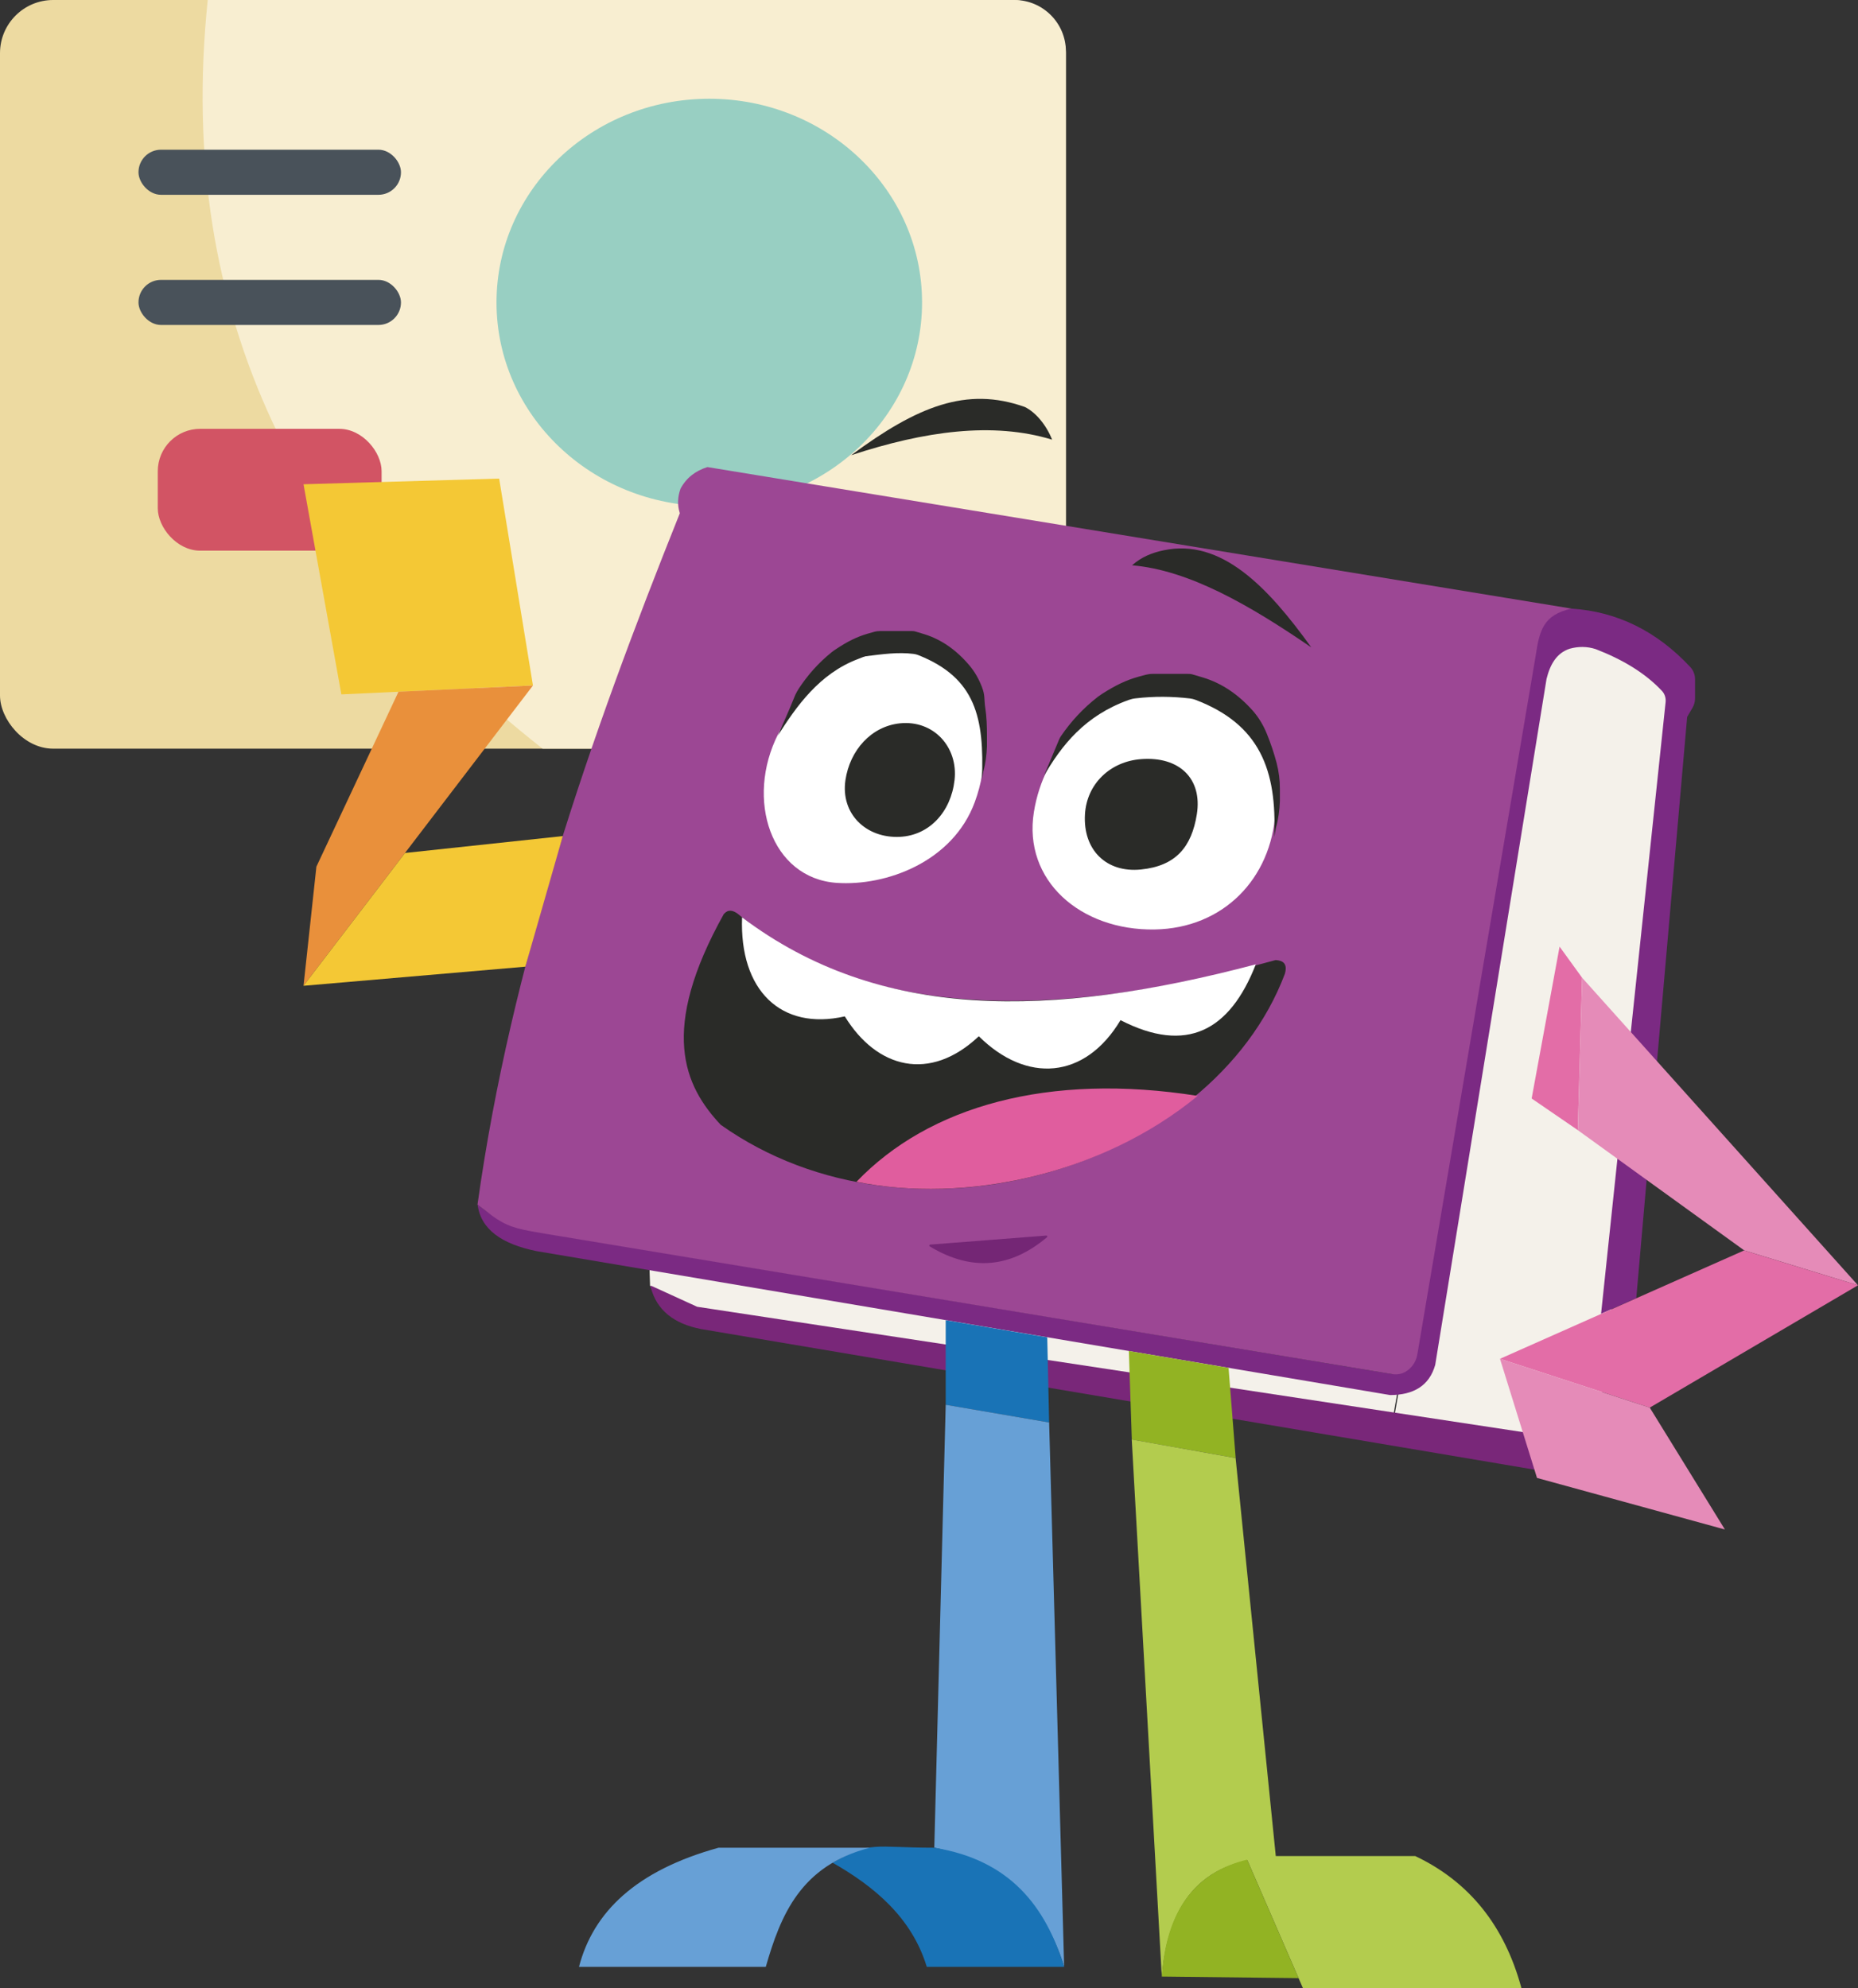 <?xml version="1.0" encoding="UTF-8"?><svg id="Laag_2" xmlns="http://www.w3.org/2000/svg" viewBox="0 0 294.62 315.3"><rect x="0" y="0" width="294.62" height="315.3" fill="#333333" stroke="none"/><defs><style>.cls-1{fill:#49525a;}.cls-1,.cls-2,.cls-3,.cls-4,.cls-5,.cls-6,.cls-7,.cls-8,.cls-9,.cls-10,.cls-11,.cls-12,.cls-13,.cls-14,.cls-15,.cls-16,.cls-17,.cls-18,.cls-19,.cls-20,.cls-21{stroke-width:0px;}.cls-2{fill:#e05d9e;}.cls-3{fill:#b3cc4e;}.cls-4{fill:#1973b6;}.cls-5{fill:#2a2b28;}.cls-6{fill:#d25464;}.cls-7{fill:#eddaa1;}.cls-8{fill:#67a0d6;}.cls-9{fill:#e9903b;}.cls-10{fill:#e36da7;}.cls-11{fill:#fff;}.cls-12{fill:#92b323;}.cls-13{fill:#7b2a83;}.cls-14{fill:#e58bb8;}.cls-15{fill:#742675;}.cls-16{fill:#f4c835;}.cls-17{fill:#f4f1ea;}.cls-18{fill:#9c4794;}.cls-19{fill:#98cfc2;}.cls-20{fill:#f8eed1;}.cls-21{fill:#792779;}</style></defs><g id="Laag_3"><rect class="cls-7" y="0" width="169.02" height="118.72" rx="8.43" ry="8.43"/><path class="cls-20" d="m160.98,118.72h-74.94C47.92,88.75,27.72,50.35,32.94,0h127.91c4.51,0,8.17,3.66,8.17,8.17v102.51c0,4.44-3.6,8.04-8.04,8.04Z"/><ellipse class="cls-19" cx="112.47" cy="47.96" rx="33.74" ry="32.3"/><rect class="cls-6" x="25.02" y="68" width="35.49" height="19.32" rx="6.72" ry="6.72"/><rect class="cls-1" x="21.96" y="44.38" width="41.62" height="7.15" rx="3.57" ry="3.57"/><rect class="cls-1" x="21.96" y="23.74" width="41.62" height="7.15" rx="3.57" ry="3.57"/></g><g id="Boek_mascotte"><g id="Boek"><polygon id="Ond._blad" class="cls-17" points="102.96 200.29 103.08 203.88 105.17 206.87 220.74 225.57 221.73 219.93 102.96 200.29"/><polygon id="Zij._blad" class="cls-17" points="221.13 224.43 243.26 97.98 266.62 107.55 253.04 230.06 221.13 224.43"/><path id="Ond._lijn" class="cls-21" d="m103.27,203.88c-.07-.03-.14.04-.12.11.97,3.9,3.85,5.94,8,6.76l132.19,22.3-1.68-5.93-131.11-19.9c-2.89-1.32-5.36-2.45-7.29-3.33Z"/><path id="ZIJ_lijn" class="cls-13" d="m259.46,205.87l8.07-92.19.84-1.43c.27-.46.41-.98.41-1.51v-3.04c0-.7-.26-1.38-.73-1.9-5.34-5.73-11.62-8.81-18.83-9.29-.02,0-.03.01-.05.02-4.21.51-5.65,3.34-6.27,6.85l-133.5-21.11,8.52,2.94,123.64,21.96-17.36,107.87c-.23,1.74-1.59,2.51-3.45,2.85l-134.89-22.43c-4.13-.64-7.46-2.18-10.13-4.47.48,3.94,3.82,6.28,9.32,7.4l135.38,22.83c3.7-.01,6.21-1.46,7.15-4.79l17.65-108.77c.57-2.32,1.61-4.11,3.67-4.79,1.37-.38,2.75-.38,4.12.06,4.22,1.63,7.83,3.76,10.52,6.64.45.48.64,1.14.57,1.79l-10.23,96.97,5.58-2.48Z"/><path id="Boek-2" class="cls-18" d="m75.72,191c5.3-38.07,17.82-74.01,32.07-109.59,0-.02,0-.04,0-.05-.4-1.28-.34-2.57.12-3.87.94-1.75,2.39-2.83,4.25-3.42.01,0,.03,0,.04,0l137.01,22.44c-4.56.98-5.11,3.57-5.7,7.47l-18.77,110.82c-.2,1.18-.92,2.2-1.97,2.78h0c-.62.34-1.34.42-2.04.31l-134.27-22.25c-.7-.12-1.53-.27-2.23-.39-3.26-.59-4.69-1.24-7.06-3.13-.03-.02-1.46-1.09-1.46-1.13Z"/></g><g id="Rechter_arn"><polygon class="cls-10" points="242.87 174.19 247.3 150.11 250.87 155.04 250.19 179.21 242.87 174.19"/><path class="cls-14" d="m294.62,203.81c-.26-.09-18.04-5.53-18.04-5.53l-26.38-19.06.68-24.17,43.74,48.77Z"/><polygon class="cls-10" points="261.6 223.21 237.85 215.47 276.57 198.28 294.62 203.81 261.6 223.21"/><polygon class="cls-14" points="273.51 242.53 273.05 242.41 243.72 234.36 237.85 215.47 261.6 223.21 273.51 242.53"/></g><g id="Linker_arm"><polygon class="cls-16" points="48.13 76.79 79.15 75.89 84.51 108.7 54.13 110.11 48.13 76.79"/><polygon class="cls-9" points="48.13 156.32 84.51 108.7 63.19 109.69 50.17 137.43 48.13 156.32"/><polygon class="cls-16" points="83.3 153.29 48.13 156.32 64.22 135.26 89.24 132.58 83.3 153.29"/></g><g id="Rechter_been"><polygon class="cls-12" points="179.47 228.28 179 214.23 194.81 216.91 195.94 231.21 179.47 228.28"/><path class="cls-3" d="m184.23,313.55l-4.77-85.28,16.47,2.94,6.38,63.23c-12.37.49-17.18,7.99-18.09,19.11Z"/><path class="cls-3" d="m241.26,315.3h-34.64s-.71-1.62-.71-1.62l-8.16-18.79c1.37-.33,2.92-.5,4.57-.57h22.09c8.57,4.07,14.18,11.06,16.85,20.98Z"/><path class="cls-12" d="m184.23,313.43l21.68.25-8.16-18.79c-8.1,1.97-12.82,7.9-13.52,18.54Z"/></g><g id="Linker_been"><polygon class="cls-4" points="149.96 222.77 149.96 209.35 166.06 212.07 166.36 225.57 149.96 222.77"/><path class="cls-8" d="m168.74,311.89l-2.38-86.32-16.4-2.81-1.81,70.23c10.71,2.26,17.43,8.71,20.6,18.89Z"/><path class="cls-4" d="m146.96,311.89h21.79c-2.97-9.56-8.55-16.94-20.6-18.89-9.59,0-10.06-1.14-16.12,2.38,6.47,3.69,12.54,8.62,14.93,16.52Z"/><path class="cls-8" d="m121.43,311.89h-29.62c2.26-8.71,9.07-15.28,22.13-18.89h24c-10.99,2.83-14.15,10.69-16.51,18.89Z"/></g><g id="Rechter_oog"><path id="Rechter_oog1" class="cls-11" d="m163.94,128.78c1.61-10.04,9.36-18.03,19.15-18.61,11.67-.68,19.8,8.12,19.15,18.61-.65,10.56-8.27,18.43-19.15,18.61-11.77.19-20.88-7.79-19.15-18.61Z"/><path id="Rechter_oog-2" class="cls-5" d="m189.78,129.13c-.83,5.15-3.3,8.19-8.87,8.75-5.46.55-9.2-3.08-8.87-8.75.28-4.82,3.99-8.37,8.87-8.75,6.14-.48,9.77,3.14,8.87,8.75Z"/><path class="cls-5" d="m165.4,123.26c2.95-5.13,6.64-9.77,13.56-12.26.36-.13.74-.22,1.12-.26,2.96-.35,5.82-.31,8.62.02.3.04.6.11.88.22,10.18,3.89,12.92,11.12,12.47,21.75.06-.19.22-1.29.27-1.47.39-1.37.58-2.79.63-4.21v-1.96c0-1.39-.17-2.77-.52-4.11-.41-1.56-.93-3.09-1.54-4.6-.54-1.33-1.27-2.58-2.22-3.66-2.32-2.62-4.95-4.38-7.9-5.28l-1.53-.45c-.29-.09-.43-.13-.91-.13h-5.56c-.37,0-.73.05-1.09.14l-1.12.3c-1.99.55-3.69,1.38-5.79,2.72-.22.14-.44.3-.65.45-2.38,1.84-4.3,3.94-5.88,6.25-.13.19-.24.39-.32.6-1.44,3.44-1.93,4.61-2.48,5.93Z"/><path id="Rechter_wenkbrauw" class="cls-5" d="m179.51,89.64c1.45-1.29,3.16-2,5.02-2.38,9.06-1.9,16.42,5.68,23.4,15.4-9.74-6.67-19.35-12.25-28.43-13.02Z"/></g><g id="Linker_oog"><path id="Linker_oog_1" class="cls-11" d="m154.57,127.19c4.26-11.57-1.36-22.34-9.27-23.62-7.93-1.28-16.7,2.56-21.9,12.81-5.27,10.38-1.14,22.89,9.27,23.62,7.83.54,18.4-3.31,21.9-12.81Z"/><path id="Linker_oog-2" class="cls-5" d="m151.36,123.7c-.57,5.07-4.02,8.77-8.65,9-5.35.27-9.44-3.63-8.65-9,.7-4.72,4.08-8.53,8.65-9,5.3-.54,9.24,3.73,8.65,9Z"/><path id="Linker_lid" class="cls-5" d="m123.31,116.7c2.96-4.68,6.62-9.9,12.78-12.21.32-.12.86-.38,1.2-.43,2.63-.32,5.07-.68,7.56-.37.26.03.53.1.78.2,9.06,3.61,10.47,9.88,10.07,19.75.05-.17.19-1.2.24-1.37.35-1.27.51-2.59.56-3.91v-1.82c0-1.29-.05-2.91-.26-4.24-.23-1.48,0-2-.55-3.39-.48-1.24-1.13-2.4-1.98-3.4-2.06-2.44-4.41-4.07-7.03-4.91l-1.36-.41c-.26-.08-.38-.12-.81-.12h-4.94c-.33,0-.65.04-.97.13l-1,.28c-1.77.51-3.28,1.28-5.15,2.53-.2.13-.39.27-.58.42-2.12,1.71-3.83,3.66-5.23,5.8-.11.17-.45.76-.53.96-1.28,3.2-2.29,5.28-2.78,6.51Z"/><path id="Linker_wenkbrauw" class="cls-5" d="m134.96,72.19c11.62-3.83,22.47-5.34,31.87-2.47-.9-2.29-2.6-4.36-4.34-5.19-9.23-3.28-17.03-.1-27.53,7.66Z"/></g><g id="Mond"><path id="Mond-2" class="cls-5" d="m114.79,144.91c-10.3,18.47-6.31,27.27-.51,33.45,30.38,21.53,77.87,6.72,89.45-23.91.47-1.6-.24-2.14-1.45-2.21-36.84,10.16-65.99,8.8-85.27-7.32-.8-.6-1.56-.74-2.21,0Z"/><path id="Tanden" class="cls-11" d="m117.67,145.47c-.43,11.54,6.14,18,16.29,15.7,5.08,8.28,13.5,10.47,21.25,3.15,7.54,7.48,16.81,6.89,22.47-2.55,10.48,5.39,17.33,1.7,21.45-8.85-32.6,8.6-59.64,9.02-81.46-7.45Z"/><path id="Tong" class="cls-2" d="m135.81,187.4c17.24,3.48,38.79-1.05,54.11-13.62-23.64-3.74-42.62,1.62-54.11,13.62Z"/></g><path id="Sikje" class="cls-15" d="m147.44,197.65c6.71,4.06,12.88,3.35,18.57-1.45.11-.09.04-.28-.11-.27l-18.4,1.43c-.15.01-.19.22-.07.29Z"/></g></svg>